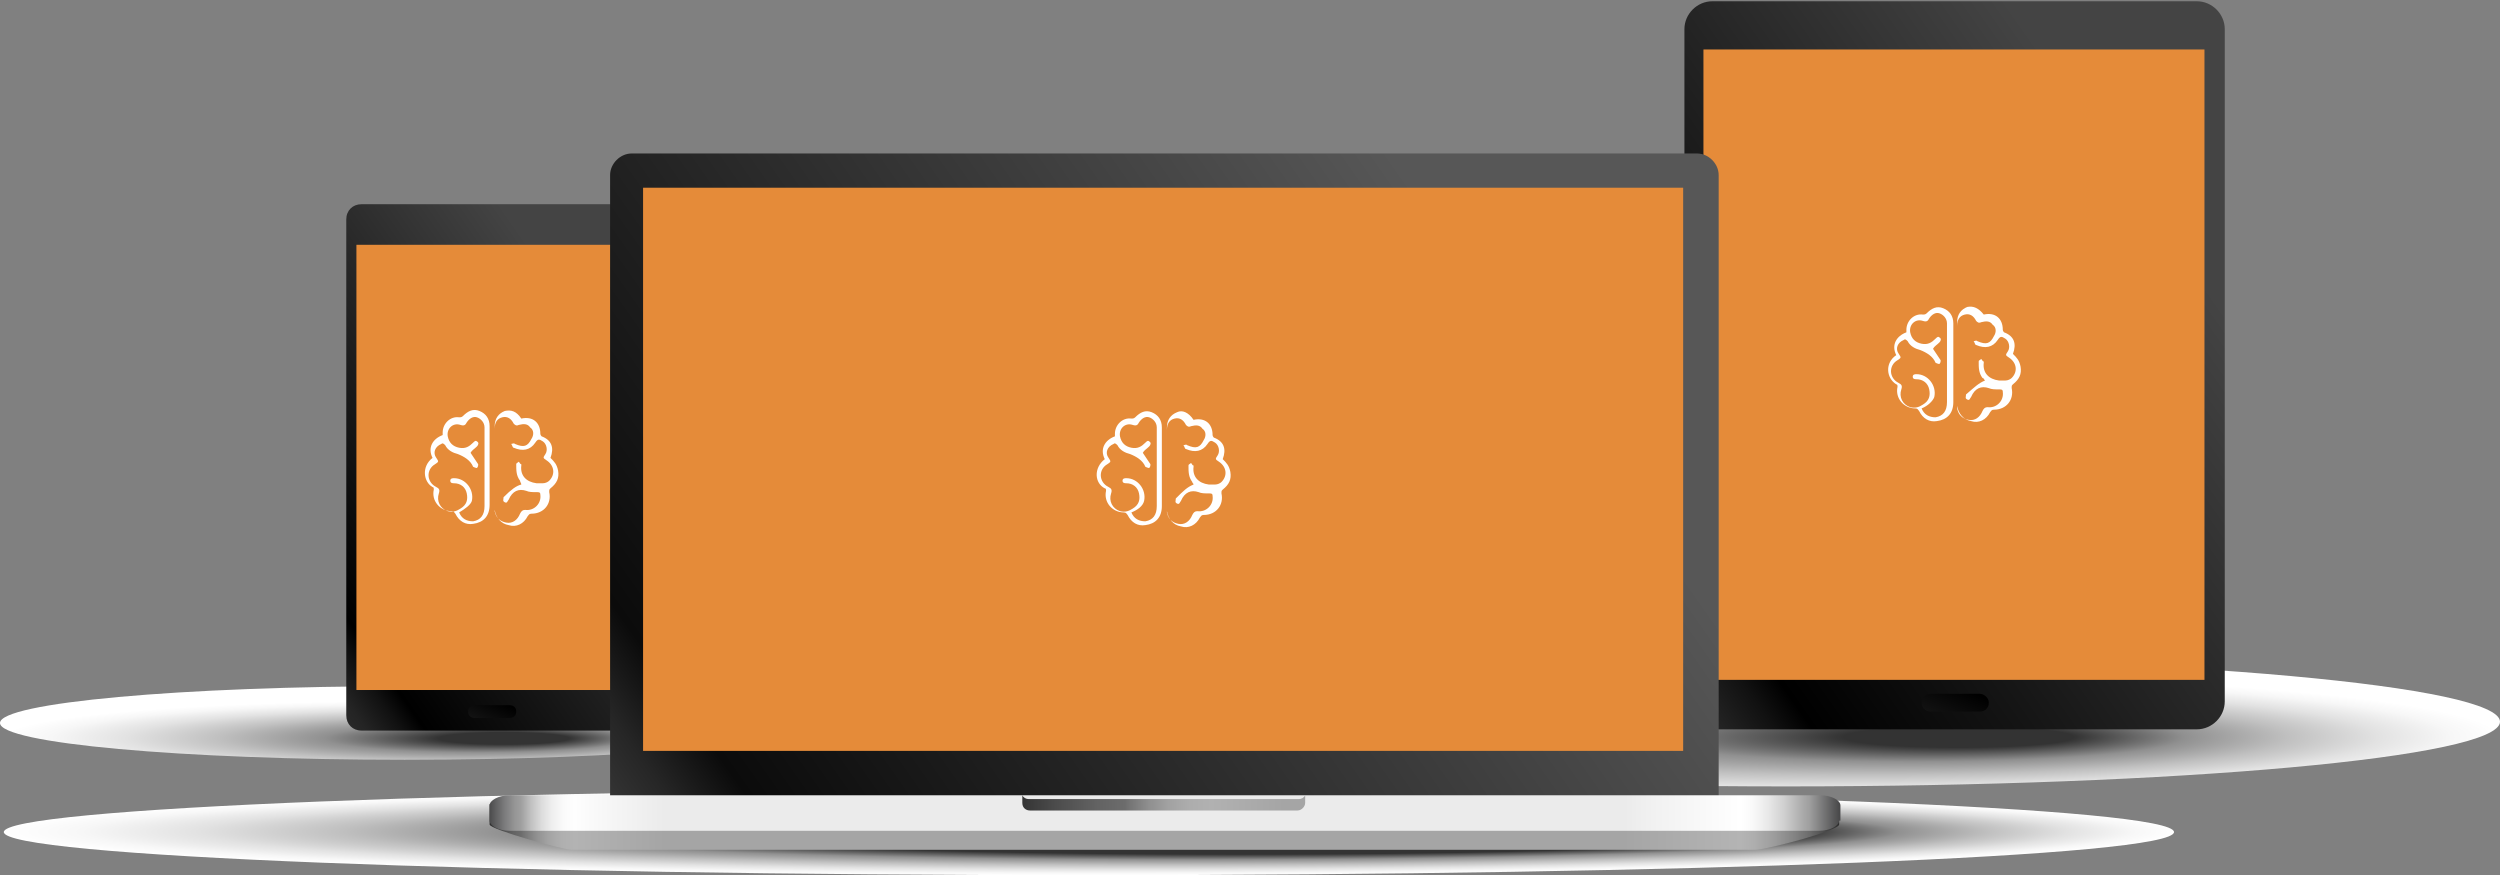 <?xml version="1.0" encoding="utf-8"?>
<!-- Generator: Adobe Illustrator 22.0.1, SVG Export Plug-In . SVG Version: 6.00 Build 0)  -->
<svg version="1.1" id="Layer_1" xmlns="http://www.w3.org/2000/svg" xmlns:xlink="http://www.w3.org/1999/xlink" x="0px" y="0px"
	 viewBox="0 0 197.1 69" style="enable-background:new 0 0 197.1 69;" xml:space="preserve">
<rect x="0" y="0" width="197.1" height="69" fill="#808080" stroke="none"/>
<style type="text/css">
	.st0{fill-rule:evenodd;clip-rule:evenodd;fill:url(#SVGID_1_);}
	.st1{fill:url(#SVGID_2_);}
	.st2{fill:#E58B39;}
	.st3{fill:url(#SVGID_3_);}
	.st4{fill-rule:evenodd;clip-rule:evenodd;fill:url(#SVGID_4_);}
	.st5{fill:url(#SVGID_5_);}
	.st6{fill:url(#SVGID_6_);}
	.st7{fill-rule:evenodd;clip-rule:evenodd;fill:url(#SVGID_7_);}
	.st8{fill:url(#SVGID_8_);}
	.st9{fill:url(#SVGID_9_);}
	.st10{fill:url(#SVGID_10_);}
	.st11{fill:url(#SVGID_11_);}
	.st12{fill:#FFFFFF;}
</style>
<radialGradient id="SVGID_1_" cx="-150.789" cy="2391.918" r="30.787" fx="-141.911" fy="2391.879" gradientTransform="matrix(1.829 0 0 0.166 416.604 -338.944)" gradientUnits="userSpaceOnUse">
	<stop  offset="0.161" style="stop-color:#333333"/>
	<stop  offset="0.376" style="stop-color:#8F8F8F"/>
	<stop  offset="0.382" style="stop-color:#919191"/>
	<stop  offset="0.583" style="stop-color:#C0C0C0"/>
	<stop  offset="0.759" style="stop-color:#E2E2E2"/>
	<stop  offset="0.904" style="stop-color:#F7F7F7"/>
	<stop  offset="1" style="stop-color:#FFFFFF"/>
</radialGradient>
<path class="st0" d="M197.1,56.9c0,2.8-25.2,5.1-56.3,5.1c-31.1,0-56.3-2.3-56.3-5.1c0-2.8,25.2-5.1,56.3-5.1
	C171.9,51.8,197.1,54.1,197.1,56.9z"/>
<linearGradient id="SVGID_2_" gradientUnits="userSpaceOnUse" x1="121.891" y1="51.361" x2="170.332" y2="17.326">
	<stop  offset="0" style="stop-color:#333333"/>
	<stop  offset="6.740281e-02" style="stop-color:#2F2F2F"/>
	<stop  offset="0.13" style="stop-color:#242424"/>
	<stop  offset="0.19" style="stop-color:#111111"/>
	<stop  offset="0.231" style="stop-color:#000000"/>
	<stop  offset="0.243" style="stop-color:#010101"/>
	<stop  offset="1" style="stop-color:#444444"/>
</linearGradient>
<path class="st1" d="M175.4,55.3c0,1.2-1,2.2-2.2,2.2H135c-1.2,0-2.2-1-2.2-2.2v-53c0-1.2,1-2.2,2.2-2.2h38.2c1.2,0,2.2,1,2.2,2.2
	V55.3z"/>
<rect x="134.3" y="3.9" class="st2" width="39.5" height="49.7"/>
<linearGradient id="SVGID_3_" gradientUnits="userSpaceOnUse" x1="155.136" y1="53.047" x2="152.9" y2="58.151">
	<stop  offset="0.231" style="stop-color:#000000"/>
	<stop  offset="1" style="stop-color:#1C1C1C"/>
</linearGradient>
<path class="st3" d="M156.8,55.4c0,0.4-0.3,0.7-0.7,0.7h-3.9c-0.4,0-0.7-0.3-0.7-0.7l0,0c0-0.4,0.3-0.7,0.7-0.7h3.9
	C156.4,54.7,156.8,55,156.8,55.4L156.8,55.4z"/>
<radialGradient id="SVGID_4_" cx="-184.395" cy="2392.537" r="17.646" fx="-179.306" fy="2392.515" gradientTransform="matrix(1.809 0 0 0.166 365.568 -338.944)" gradientUnits="userSpaceOnUse">
	<stop  offset="0.161" style="stop-color:#333333"/>
	<stop  offset="0.376" style="stop-color:#8F8F8F"/>
	<stop  offset="0.382" style="stop-color:#919191"/>
	<stop  offset="0.583" style="stop-color:#C0C0C0"/>
	<stop  offset="0.759" style="stop-color:#E2E2E2"/>
	<stop  offset="0.904" style="stop-color:#F7F7F7"/>
	<stop  offset="1" style="stop-color:#FFFFFF"/>
</radialGradient>
<path class="st4" d="M63.8,57c0,1.6-14.3,2.9-31.9,2.9C14.3,59.9,0,58.6,0,57s14.3-2.9,31.9-2.9C49.6,54.1,63.8,55.4,63.8,57z"/>
<linearGradient id="SVGID_5_" gradientUnits="userSpaceOnUse" x1="18.473" y1="51.151" x2="49.01" y2="29.695">
	<stop  offset="0" style="stop-color:#333333"/>
	<stop  offset="6.740281e-02" style="stop-color:#2F2F2F"/>
	<stop  offset="0.13" style="stop-color:#242424"/>
	<stop  offset="0.19" style="stop-color:#111111"/>
	<stop  offset="0.231" style="stop-color:#000000"/>
	<stop  offset="0.243" style="stop-color:#010101"/>
	<stop  offset="1" style="stop-color:#444444"/>
</linearGradient>
<path class="st5" d="M50.2,56.4c0,0.7-0.5,1.2-1.2,1.2H28.5c-0.7,0-1.2-0.5-1.2-1.2V17.3c0-0.7,0.5-1.2,1.2-1.2h20.6
	c0.7,0,1.2,0.5,1.2,1.2V56.4z"/>
<rect x="28.1" y="19.3" class="st2" width="21.3" height="35.1"/>
<linearGradient id="SVGID_6_" gradientUnits="userSpaceOnUse" x1="39.521" y1="54.382" x2="37.916" y2="58.047">
	<stop  offset="0.231" style="stop-color:#000000"/>
	<stop  offset="1" style="stop-color:#1C1C1C"/>
</linearGradient>
<path class="st6" d="M40.7,56.1c0,0.3-0.2,0.5-0.5,0.5h-2.8c-0.3,0-0.5-0.2-0.5-0.5l0,0c0-0.3,0.2-0.5,0.5-0.5h2.8
	C40.5,55.6,40.7,55.8,40.7,56.1L40.7,56.1z"/>
<radialGradient id="SVGID_7_" cx="-245.91" cy="8342.664" r="43.536" fx="-233.355" fy="8342.61" gradientTransform="matrix(1.965 0 0 7.900000e-02 569.116 -593.496)" gradientUnits="userSpaceOnUse">
	<stop  offset="0.516" style="stop-color:#333333"/>
	<stop  offset="0.64" style="stop-color:#8F8F8F"/>
	<stop  offset="0.643" style="stop-color:#919191"/>
	<stop  offset="0.759" style="stop-color:#C0C0C0"/>
	<stop  offset="0.861" style="stop-color:#E2E2E2"/>
	<stop  offset="0.945" style="stop-color:#F7F7F7"/>
	<stop  offset="1" style="stop-color:#FFFFFF"/>
</radialGradient>
<path class="st7" d="M171.4,65.6c0,1.9-38.3,3.4-85.6,3.4S0.3,67.5,0.3,65.6c0-1.9,38.3-3.4,85.6-3.4S171.4,63.7,171.4,65.6z"/>
<linearGradient id="SVGID_8_" gradientUnits="userSpaceOnUse" x1="41.06" y1="74.26" x2="116.207" y2="21.46">
	<stop  offset="0" style="stop-color:#484848"/>
	<stop  offset="6.198393e-02" style="stop-color:#444444"/>
	<stop  offset="0.119" style="stop-color:#393939"/>
	<stop  offset="0.175" style="stop-color:#262626"/>
	<stop  offset="0.229" style="stop-color:#0C0C0C"/>
	<stop  offset="0.231" style="stop-color:#0B0B0B"/>
	<stop  offset="0.32" style="stop-color:#141414"/>
	<stop  offset="1" style="stop-color:#575757"/>
</linearGradient>
<path class="st8" d="M135.5,64.4V13.8c0-0.9-0.8-1.7-1.7-1.7h-84c-0.9,0-1.7,0.8-1.7,1.7v50.6H135.5z"/>
<rect x="50.7" y="14.8" class="st2" width="82" height="44.4"/>
<g>
	<linearGradient id="SVGID_9_" gradientUnits="userSpaceOnUse" x1="38.567" y1="65.181" x2="145" y2="65.181">
		<stop  offset="0" style="stop-color:#2C2C2C"/>
		<stop  offset="8.986933e-03" style="stop-color:#4B4B4B"/>
		<stop  offset="1.803338e-02" style="stop-color:#636363"/>
		<stop  offset="2.358120e-02" style="stop-color:#6C6C6C"/>
		<stop  offset="2.629690e-02" style="stop-color:#767676"/>
		<stop  offset="3.519832e-02" style="stop-color:#919191"/>
		<stop  offset="4.426634e-02" style="stop-color:#A4A4A4"/>
		<stop  offset="5.352281e-02" style="stop-color:#AFAFAF"/>
		<stop  offset="6.324490e-02" style="stop-color:#B3B3B3"/>
		<stop  offset="6.839642e-02" style="stop-color:#B2B2B2"/>
		<stop  offset="0.13" style="stop-color:#A5A5A5"/>
		<stop  offset="0.841" style="stop-color:#A5A5A5"/>
		<stop  offset="0.845" style="stop-color:#A6A6A6"/>
		<stop  offset="0.927" style="stop-color:#B4B4B4"/>
		<stop  offset="0.937" style="stop-color:#AEAEAE"/>
		<stop  offset="0.951" style="stop-color:#9E9E9E"/>
		<stop  offset="0.967" style="stop-color:#838383"/>
		<stop  offset="0.978" style="stop-color:#6C6C6C"/>
		<stop  offset="1" style="stop-color:#2C2C2C"/>
	</linearGradient>
	<path class="st9" d="M38.6,63.4V65c0,0.4,5.8,2,6.5,2h93.3c0.8,0,6.6-1.5,6.6-2v-1.6H38.6z"/>
	<linearGradient id="SVGID_10_" gradientUnits="userSpaceOnUse" x1="38.567" y1="64.109" x2="145" y2="64.109">
		<stop  offset="0" style="stop-color:#49494A"/>
		<stop  offset="2.641437e-03" style="stop-color:#565657"/>
		<stop  offset="1.182234e-02" style="stop-color:#7D7D7E"/>
		<stop  offset="1.912085e-02" style="stop-color:#969696"/>
		<stop  offset="2.358120e-02" style="stop-color:#9F9F9F"/>
		<stop  offset="3.111128e-02" style="stop-color:#C1C1C1"/>
		<stop  offset="3.885101e-02" style="stop-color:#DCDCDC"/>
		<stop  offset="4.673983e-02" style="stop-color:#EFEFEF"/>
		<stop  offset="5.479088e-02" style="stop-color:#FAFAFA"/>
		<stop  offset="6.324490e-02" style="stop-color:#FEFEFE"/>
		<stop  offset="8.193522e-02" style="stop-color:#F8F8F8"/>
		<stop  offset="0.13" style="stop-color:#EBEBEB"/>
		<stop  offset="0.841" style="stop-color:#EBEBEB"/>
		<stop  offset="0.862" style="stop-color:#F1F1F1"/>
		<stop  offset="0.927" style="stop-color:#FFFFFF"/>
		<stop  offset="0.936" style="stop-color:#F9F9F9"/>
		<stop  offset="0.947" style="stop-color:#E9E9E9"/>
		<stop  offset="0.96" style="stop-color:#CECECE"/>
		<stop  offset="0.974" style="stop-color:#A8A8A8"/>
		<stop  offset="0.978" style="stop-color:#9F9F9F"/>
		<stop  offset="1" style="stop-color:#49494A"/>
	</linearGradient>
	<path class="st10" d="M145,64.7c0,0.4-0.7,0.8-1.6,0.8H40.2c-0.9,0-1.6-0.4-1.6-0.8v-1.2c0-0.4,0.7-0.8,1.6-0.8h103.3
		c0.9,0,1.6,0.4,1.6,0.8V64.7z"/>
</g>
<linearGradient id="SVGID_11_" gradientUnits="userSpaceOnUse" x1="79.694" y1="63.355" x2="138.488" y2="63.355">
	<stop  offset="0" style="stop-color:#2C2C2C"/>
	<stop  offset="5.816171e-02" style="stop-color:#4B4B4B"/>
	<stop  offset="0.117" style="stop-color:#636363"/>
	<stop  offset="0.153" style="stop-color:#6C6C6C"/>
	<stop  offset="0.159" style="stop-color:#747474"/>
	<stop  offset="0.185" style="stop-color:#8F8F8F"/>
	<stop  offset="0.212" style="stop-color:#A2A2A2"/>
	<stop  offset="0.24" style="stop-color:#ADADAD"/>
	<stop  offset="0.269" style="stop-color:#B1B1B1"/>
	<stop  offset="0.367" style="stop-color:#A5A5A5"/>
	<stop  offset="0.685" style="stop-color:#A5A5A5"/>
	<stop  offset="0.689" style="stop-color:#A6A6A6"/>
	<stop  offset="0.776" style="stop-color:#B4B4B4"/>
	<stop  offset="0.797" style="stop-color:#AEAEAE"/>
	<stop  offset="0.824" style="stop-color:#9E9E9E"/>
	<stop  offset="0.854" style="stop-color:#838383"/>
	<stop  offset="0.875" style="stop-color:#6C6C6C"/>
	<stop  offset="1" style="stop-color:#2C2C2C"/>
</linearGradient>
<path class="st11" d="M102.4,63H81.1c-0.2,0-0.4-0.1-0.5-0.3v0.6c0,0.4,0.3,0.6,0.6,0.6h21.1c0.3,0,0.6-0.3,0.6-0.6v-0.6
	C102.8,62.9,102.6,63,102.4,63z"/>
<g>
	<path class="st12" d="M34.1,36.1c-0.4-0.8,0-1.5,0.8-1.8c0-0.1,0-0.1,0-0.2c0-0.7,0.6-1.3,1.3-1.2c0.1,0,0.2,0,0.3-0.1
		c0.4-0.4,0.8-0.6,1.3-0.4c0.5,0.2,0.8,0.6,0.8,1.2c0,2.1,0,4.2,0,6.2c0,0.9-0.5,1.4-1.3,1.5c-0.6,0.1-1.1-0.2-1.4-0.8
		c-0.1-0.1-0.1-0.2-0.3-0.2c-0.9,0-1.6-0.8-1.4-1.7c0-0.1,0-0.2-0.1-0.2C33.4,38,33.2,36.8,34.1,36.1C34.1,36.1,34.1,36.1,34.1,36.1
		z M36.2,40.4c0.2,0.5,0.6,0.7,1.1,0.7c0.6-0.1,0.9-0.5,0.9-1.2c0-2.1,0-4.1,0-6.2c0-0.4-0.3-0.7-0.6-0.8c-0.3-0.1-0.6,0.1-0.8,0.4
		c-0.1,0.2-0.2,0.3-0.5,0.2c-0.6-0.2-1.1,0.3-1,0.9c0.1,0.5,0.4,0.8,0.9,0.9c0.5,0.1,0.8-0.1,1.1-0.4c0.1-0.1,0.2-0.2,0.3-0.1
		c0.2,0.1,0.1,0.3,0,0.4c-0.2,0.2-0.4,0.3-0.5,0.5c0.2,0.3,0.4,0.6,0.6,0.9c0,0.1,0,0.2-0.1,0.3c-0.1,0-0.3-0.1-0.3-0.1
		c-0.2-0.5-0.7-0.8-1.2-1c-0.4-0.1-0.8-0.3-1-0.7c-0.1-0.1-0.2-0.2-0.3-0.1c-0.5,0.2-0.7,0.7-0.4,1.1c0.2,0.3,0.2,0.3-0.1,0.5
		c-0.7,0.4-0.7,1.4,0.1,1.8c0.2,0.1,0.3,0.2,0.2,0.5c-0.2,0.6,0.1,1.2,0.7,1.4c0.4,0.1,0.7,0,1-0.2c0.5-0.3,0.6-0.7,0.5-1.2
		c-0.1-0.5-0.5-0.8-1-0.8c-0.1,0-0.3,0-0.3-0.2c0-0.2,0.2-0.2,0.3-0.2c0.9,0,1.6,0.9,1.4,1.8C37.1,39.8,36.7,40.1,36.2,40.4z"/>
	<path class="st12" d="M41.1,33c0.9-0.2,1.5,0.3,1.5,1.2c0,0.1,0.1,0.2,0.1,0.2c0.8,0.3,1,0.9,0.7,1.7c0.3,0.3,0.5,0.5,0.6,1
		c0.1,0.6-0.1,1-0.6,1.4c-0.1,0.1-0.1,0.1-0.1,0.3c0.2,0.9-0.4,1.7-1.4,1.7c-0.2,0-0.2,0.1-0.3,0.2c-0.3,0.6-0.9,0.9-1.5,0.7
		c-0.6-0.1-1-0.6-1.1-1.2c0-0.2,0-0.3,0-0.5c0-2,0-4.1,0-6.1c0-0.6,0.3-1,0.8-1.2C40.3,32.3,40.7,32.4,41.1,33
		C41.1,33,41.1,33,41.1,33z M41.1,38.2C41.1,38.1,41,38,41,37.9c-0.3-0.4-0.3-0.8-0.3-1.3c0-0.1,0.1-0.1,0.2-0.2
		c0.1,0.1,0.1,0.2,0.2,0.2c0,0,0,0.1,0,0.1c-0.1,0.8,0.4,1.3,1.2,1.4c0.2,0,0.4,0,0.5,0c0.2,0,0.4-0.1,0.5-0.2
		c0.5-0.5,0.4-1.2-0.2-1.6c-0.3-0.2-0.3-0.2-0.1-0.5c0.2-0.3,0.1-0.8-0.2-1c-0.3-0.2-0.4-0.2-0.6,0.1c-0.4,0.6-1,0.7-1.7,0.4
		c-0.1,0-0.1-0.2-0.2-0.3c0.1,0,0.2-0.1,0.3,0c0.7,0.3,1,0.2,1.3-0.4c0.2-0.3,0.2-0.7-0.1-0.9c-0.2-0.3-0.5-0.3-0.9-0.2
		c-0.2,0.1-0.3,0-0.4-0.1c-0.2-0.4-0.5-0.6-0.9-0.5c-0.4,0.1-0.6,0.4-0.6,0.9c0,2,0,4,0,6.1c0,0.1,0,0.3,0,0.4
		c0.1,0.5,0.4,0.8,0.9,0.9c0.5,0.1,0.9-0.2,1.1-0.7c0.1-0.2,0.2-0.3,0.4-0.3c0.7,0.1,1.3-0.5,1.2-1.2c0-0.2-0.1-0.2-0.3-0.2
		c-0.3,0-0.6,0-0.8-0.1c-0.6-0.2-1.1,0-1.4,0.7c-0.1,0.1-0.1,0.3-0.3,0.2c-0.2-0.1-0.1-0.2-0.1-0.4C40.3,38.6,40.7,38.3,41.1,38.2z"
		/>
</g>
<g>
	<path class="st12" d="M87.1,36.2c-0.4-0.8,0-1.5,0.8-1.8c0-0.1,0-0.1,0-0.2c0-0.7,0.6-1.3,1.3-1.2c0.1,0,0.2,0,0.3-0.1
		c0.4-0.4,0.8-0.6,1.3-0.4c0.5,0.2,0.8,0.6,0.8,1.2c0,2.1,0,4.2,0,6.2c0,0.9-0.5,1.4-1.3,1.5c-0.6,0.1-1.1-0.2-1.4-0.8
		c-0.1-0.1-0.1-0.2-0.3-0.2c-0.9,0-1.6-0.8-1.4-1.7c0-0.1,0-0.2-0.1-0.2C86.3,38.1,86.2,36.9,87.1,36.2
		C87.1,36.2,87.1,36.2,87.1,36.2z M89.2,40.4c0.2,0.5,0.6,0.7,1.1,0.7c0.6-0.1,0.9-0.5,0.9-1.2c0-2.1,0-4.1,0-6.2
		c0-0.4-0.3-0.7-0.6-0.8c-0.3-0.1-0.6,0.1-0.8,0.4c-0.1,0.2-0.2,0.3-0.5,0.2c-0.6-0.2-1.1,0.3-1,0.9c0.1,0.5,0.4,0.8,0.9,0.9
		c0.5,0.1,0.8-0.1,1.1-0.4c0.1-0.1,0.2-0.2,0.3-0.1c0.2,0.1,0.1,0.3,0,0.4c-0.2,0.2-0.4,0.3-0.5,0.5c0.2,0.3,0.4,0.6,0.6,0.9
		c0,0.1,0,0.2-0.1,0.3c-0.1,0-0.3-0.1-0.3-0.1c-0.2-0.5-0.7-0.8-1.2-1c-0.4-0.1-0.8-0.3-1-0.7c-0.1-0.1-0.2-0.2-0.3-0.1
		c-0.5,0.2-0.7,0.7-0.4,1.1c0.2,0.3,0.2,0.3-0.1,0.5c-0.7,0.4-0.7,1.4,0.1,1.8c0.2,0.1,0.3,0.2,0.2,0.5c-0.2,0.6,0.1,1.2,0.7,1.4
		c0.4,0.1,0.7,0,1-0.2c0.5-0.3,0.6-0.7,0.5-1.2c-0.1-0.5-0.5-0.8-1-0.8c-0.1,0-0.3,0-0.3-0.2c0-0.2,0.2-0.2,0.3-0.2
		c0.9,0,1.6,0.9,1.4,1.8C90.1,39.9,89.7,40.2,89.2,40.4z"/>
	<path class="st12" d="M94.1,33.1c0.9-0.2,1.5,0.3,1.5,1.2c0,0.1,0.1,0.2,0.1,0.2c0.8,0.3,1,0.9,0.7,1.7c0.3,0.3,0.5,0.5,0.6,1
		c0.1,0.6-0.1,1-0.6,1.4c-0.1,0.1-0.1,0.1-0.1,0.3c0.2,0.9-0.4,1.7-1.4,1.7c-0.2,0-0.2,0.1-0.3,0.2c-0.3,0.6-0.9,0.9-1.5,0.7
		c-0.6-0.1-1-0.6-1.1-1.2c0-0.2,0-0.3,0-0.5c0-2,0-4.1,0-6.1c0-0.6,0.3-1,0.8-1.2C93.2,32.3,93.7,32.5,94.1,33.1
		C94.1,33,94.1,33.1,94.1,33.1z M94.1,38.2C94.1,38.1,94,38.1,94,38c-0.3-0.4-0.3-0.8-0.3-1.3c0-0.1,0.1-0.1,0.2-0.2
		c0.1,0.1,0.1,0.2,0.2,0.2c0,0,0,0.1,0,0.1c-0.1,0.8,0.4,1.3,1.2,1.4c0.2,0,0.4,0,0.5,0c0.2,0,0.4-0.1,0.5-0.2
		c0.5-0.5,0.4-1.2-0.2-1.6c-0.3-0.2-0.3-0.2-0.1-0.5c0.2-0.3,0.1-0.8-0.2-1c-0.3-0.2-0.4-0.2-0.6,0.1c-0.4,0.6-1,0.7-1.7,0.4
		c-0.1,0-0.1-0.2-0.2-0.3c0.1,0,0.2-0.1,0.3,0c0.7,0.3,1,0.2,1.3-0.4c0.2-0.3,0.2-0.7-0.1-0.9c-0.2-0.3-0.5-0.3-0.9-0.2
		c-0.2,0.1-0.3,0-0.4-0.1c-0.2-0.4-0.5-0.6-0.9-0.5c-0.4,0.1-0.6,0.4-0.6,0.9c0,2,0,4,0,6.1c0,0.1,0,0.3,0,0.4
		c0.1,0.5,0.4,0.8,0.9,0.9c0.5,0.1,0.9-0.2,1.1-0.7c0.1-0.2,0.2-0.3,0.4-0.3c0.7,0.1,1.3-0.5,1.2-1.2c0-0.2-0.1-0.2-0.3-0.2
		c-0.3,0-0.6,0-0.8-0.1c-0.6-0.2-1.1,0-1.4,0.7c-0.1,0.1-0.1,0.3-0.3,0.2c-0.2-0.1-0.1-0.2-0.1-0.4C93.3,38.7,93.6,38.4,94.1,38.2z"
		/>
</g>
<g>
	<path class="st12" d="M149.5,28c-0.4-0.8,0-1.5,0.8-1.8c0-0.1,0-0.1,0-0.2c0-0.7,0.6-1.3,1.3-1.2c0.1,0,0.2,0,0.3-0.1
		c0.4-0.4,0.8-0.6,1.3-0.4c0.5,0.2,0.8,0.6,0.8,1.2c0,2.1,0,4.2,0,6.2c0,0.9-0.5,1.4-1.3,1.5c-0.6,0.1-1.1-0.2-1.4-0.8
		c-0.1-0.1-0.1-0.2-0.3-0.2c-0.9,0-1.6-0.8-1.4-1.7c0-0.1,0-0.2-0.1-0.2C148.7,29.8,148.6,28.6,149.5,28C149.4,28,149.4,28,149.5,28
		z M151.5,32.2c0.2,0.5,0.6,0.7,1.1,0.7c0.6-0.1,0.9-0.5,0.9-1.2c0-2.1,0-4.1,0-6.2c0-0.4-0.3-0.7-0.6-0.8c-0.3-0.1-0.6,0.1-0.8,0.4
		c-0.1,0.2-0.2,0.3-0.5,0.2c-0.6-0.2-1.1,0.3-1,0.9c0.1,0.5,0.4,0.8,0.9,0.9c0.5,0.1,0.8-0.1,1.1-0.4c0.1-0.1,0.2-0.2,0.3-0.1
		c0.2,0.1,0.1,0.3,0,0.4c-0.2,0.2-0.4,0.3-0.5,0.5c0.2,0.3,0.4,0.6,0.6,0.9c0,0.1,0,0.2-0.1,0.3c-0.1,0-0.3-0.1-0.3-0.1
		c-0.2-0.5-0.7-0.8-1.2-1c-0.4-0.1-0.8-0.3-1-0.7c-0.1-0.1-0.2-0.2-0.3-0.1c-0.5,0.2-0.7,0.7-0.4,1.1c0.2,0.3,0.2,0.3-0.1,0.5
		c-0.7,0.4-0.7,1.4,0.1,1.8c0.2,0.1,0.3,0.2,0.2,0.5c-0.2,0.6,0.1,1.2,0.7,1.4c0.4,0.1,0.7,0,1-0.2c0.5-0.3,0.6-0.7,0.5-1.2
		c-0.1-0.5-0.5-0.8-1-0.8c-0.1,0-0.3,0-0.3-0.2c0-0.2,0.2-0.2,0.3-0.2c0.9,0,1.6,0.9,1.4,1.8C152.4,31.6,152,32,151.5,32.2z"/>
	<path class="st12" d="M156.4,24.8c0.9-0.2,1.5,0.3,1.5,1.2c0,0.1,0.1,0.2,0.1,0.2c0.8,0.3,1,0.9,0.7,1.7c0.3,0.3,0.5,0.5,0.6,1
		c0.1,0.6-0.1,1-0.6,1.4c-0.1,0.1-0.1,0.1-0.1,0.3c0.2,0.9-0.4,1.7-1.4,1.7c-0.2,0-0.2,0.1-0.3,0.2c-0.3,0.6-0.9,0.9-1.5,0.7
		c-0.6-0.1-1-0.6-1.1-1.2c0-0.2,0-0.3,0-0.5c0-2,0-4.1,0-6.1c0-0.6,0.3-1,0.8-1.2C155.6,24.1,156,24.3,156.4,24.8
		C156.4,24.8,156.4,24.8,156.4,24.8z M156.5,30c-0.1-0.1-0.1-0.2-0.2-0.2c-0.3-0.4-0.3-0.8-0.3-1.3c0-0.1,0.1-0.1,0.2-0.2
		c0.1,0.1,0.1,0.2,0.2,0.2c0,0,0,0.1,0,0.1c-0.1,0.8,0.4,1.3,1.2,1.4c0.2,0,0.4,0,0.5,0c0.2,0,0.4-0.1,0.5-0.2
		c0.5-0.5,0.4-1.2-0.2-1.6c-0.3-0.2-0.3-0.2-0.1-0.5c0.2-0.3,0.1-0.8-0.2-1c-0.3-0.2-0.4-0.2-0.6,0.1c-0.4,0.6-1,0.7-1.7,0.4
		c-0.1,0-0.1-0.2-0.2-0.3c0.1,0,0.2-0.1,0.3,0c0.7,0.3,1,0.2,1.3-0.4c0.2-0.3,0.2-0.7-0.1-0.9c-0.2-0.3-0.5-0.3-0.9-0.2
		c-0.2,0.1-0.3,0-0.4-0.1c-0.2-0.4-0.5-0.6-0.9-0.5c-0.4,0.1-0.6,0.4-0.6,0.9c0,2,0,4,0,6.1c0,0.1,0,0.3,0,0.4
		c0.1,0.5,0.4,0.8,0.9,0.9c0.5,0.1,0.9-0.2,1.1-0.7c0.1-0.2,0.2-0.3,0.4-0.3c0.7,0.1,1.3-0.5,1.2-1.2c0-0.2-0.1-0.2-0.3-0.2
		c-0.3,0-0.6,0-0.8-0.1c-0.6-0.2-1.1,0-1.4,0.7c-0.1,0.1-0.1,0.3-0.3,0.2c-0.2-0.1-0.1-0.2-0.1-0.4C155.7,30.5,156,30.2,156.5,30z"
		/>
</g>
</svg>

